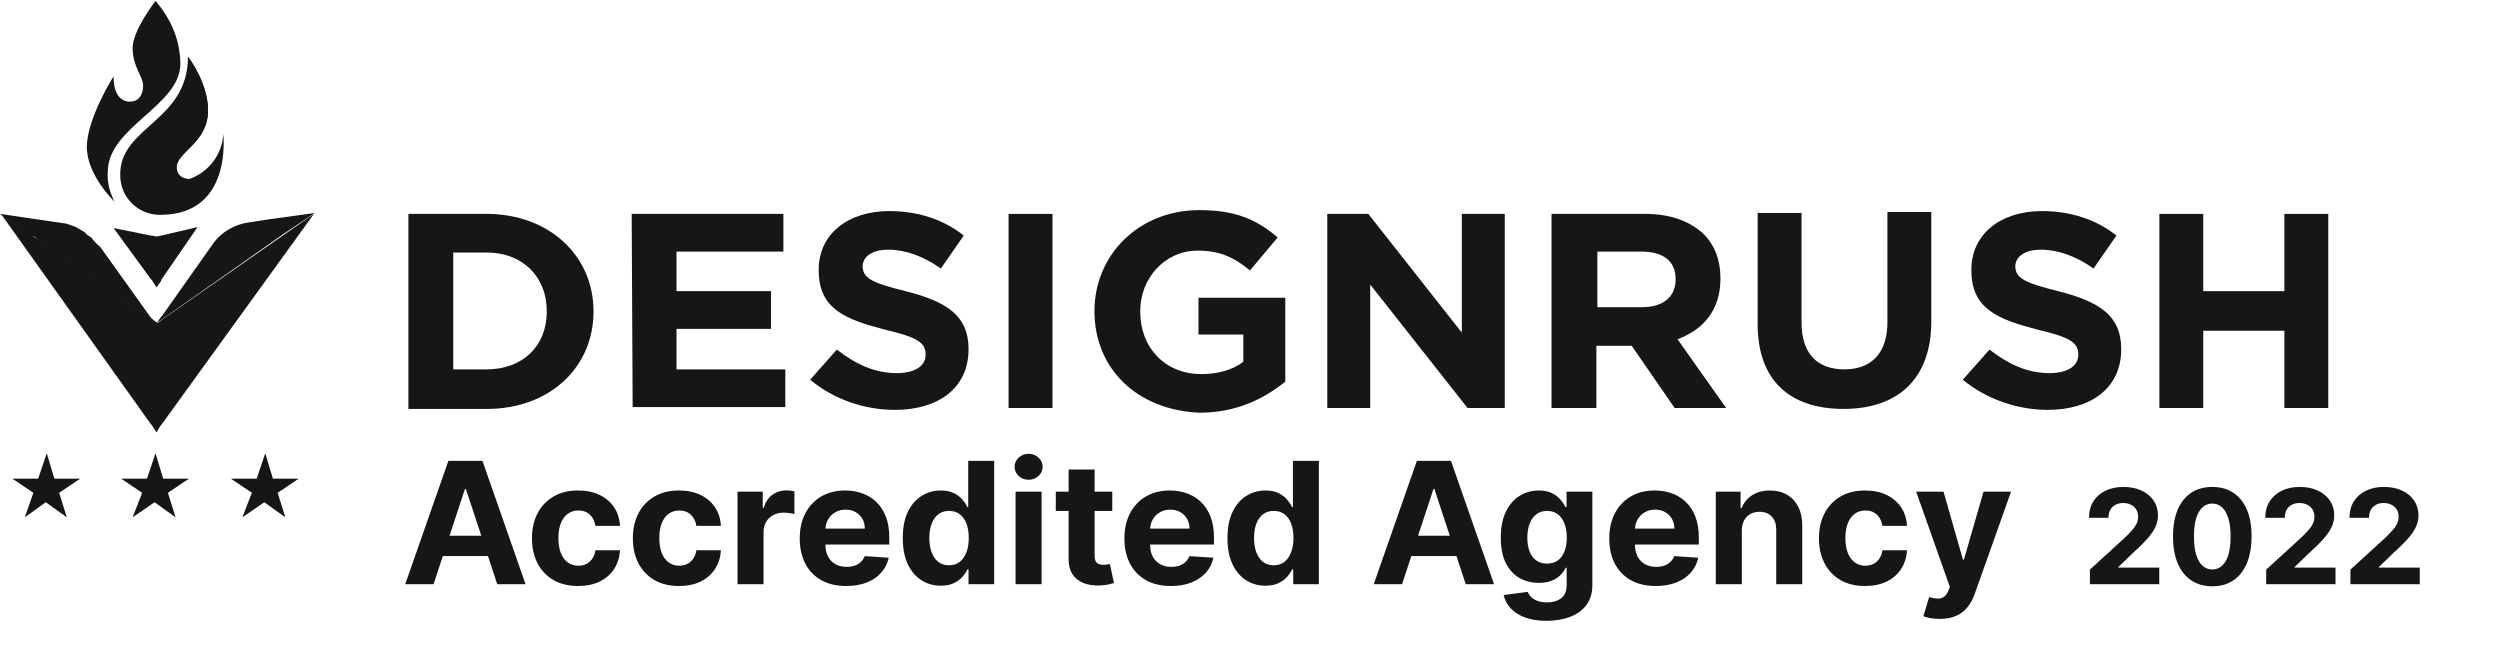 <svg width="323" height="84" viewBox="0 0 323 84" fill="none" xmlns="http://www.w3.org/2000/svg">
<path d="M52.764 27.635H62.873C71.01 27.635 76.68 33.113 76.68 40.174V40.296C76.68 47.356 71.133 52.835 62.873 52.835H52.764V27.635ZM62.873 47.722C67.558 47.722 70.64 44.678 70.64 40.296V40.174C70.64 35.791 67.558 32.626 62.873 32.626H58.558V47.722H62.873Z" fill="#161616"/>
<path d="M81.613 27.635H101.215V32.504H87.407V37.617H99.612V42.487H87.407V47.722H101.462V52.591H81.737L81.613 27.635Z" fill="#161616"/>
<path d="M104.668 49.061L108.12 45.165C110.462 46.991 112.928 48.209 115.887 48.209C118.229 48.209 119.585 47.235 119.585 45.896V45.774C119.585 44.313 118.599 43.583 114.407 42.609C109.229 41.27 105.778 39.931 105.778 34.939V34.817C105.778 30.313 109.476 27.27 114.9 27.27C118.599 27.27 121.928 28.365 124.516 30.435L121.558 34.696C119.339 33.113 116.996 32.261 114.777 32.261C112.558 32.261 111.448 33.235 111.448 34.452V34.331C111.448 35.913 112.558 36.522 116.996 37.617C122.297 38.957 125.133 40.783 125.133 45.044V45.165C125.133 50.157 121.188 52.957 115.64 52.957C111.695 52.957 107.75 51.617 104.668 49.061Z" fill="#161616"/>
<path d="M130.309 27.635H135.979V52.713H130.309V27.635Z" fill="#161616"/>
<path d="M141.404 40.175C141.404 32.992 147.075 27.148 154.965 27.148C159.65 27.148 162.361 28.366 165.074 30.679L161.499 34.94C159.526 33.357 157.8 32.383 154.719 32.383C150.527 32.383 147.321 35.914 147.321 40.175V40.296C147.321 44.922 150.527 48.331 155.212 48.331C157.307 48.331 159.157 47.844 160.636 46.748V43.218H154.842V38.47H166.06V49.305C163.348 51.496 159.773 53.322 154.965 53.322C146.829 52.957 141.404 47.601 141.404 40.175Z" fill="#161616"/>
<path d="M171.484 27.635H176.785L188.867 42.974V27.635H194.415V52.713H189.606L177.032 36.765V52.713H171.484V27.635Z" fill="#161616"/>
<path d="M200.706 27.635H212.541C215.87 27.635 218.335 28.609 220.061 30.191C221.54 31.652 222.28 33.6 222.28 35.913V36.035C222.28 40.052 220.061 42.609 216.732 43.826L223.02 52.713H216.363L210.815 44.678H210.692H206.254V52.713H200.459V27.635H200.706ZM212.171 39.687C215.006 39.687 216.486 38.226 216.486 36.157V36.035C216.486 33.722 214.883 32.504 212.048 32.504H206.377V39.687H212.171Z" fill="#161616"/>
<path d="M227.088 41.878V27.512H232.759V41.634C232.759 45.773 234.855 47.721 238.306 47.721C241.758 47.721 243.854 45.651 243.854 41.634V27.391H249.525V41.512C249.525 49.06 245.087 52.834 238.183 52.834C231.279 52.834 227.088 49.182 227.088 41.878Z" fill="#161616"/>
<path d="M253.594 49.061L257.045 45.165C259.387 46.991 261.853 48.209 264.812 48.209C267.154 48.209 268.51 47.235 268.51 45.896V45.774C268.51 44.313 267.525 43.583 263.332 42.609C258.155 41.27 254.703 39.931 254.703 34.939V34.817C254.703 30.313 258.401 27.27 263.826 27.27C267.525 27.27 270.853 28.365 273.441 30.435L270.483 34.696C268.264 33.113 265.922 32.261 263.703 32.261C261.484 32.261 260.374 33.235 260.374 34.452V34.331C260.374 35.913 261.484 36.522 265.922 37.617C271.222 38.957 274.058 40.783 274.058 45.044V45.165C274.058 50.157 270.113 52.957 264.565 52.957C260.743 52.957 256.675 51.617 253.594 49.061Z" fill="#161616"/>
<path d="M278.99 27.635H284.661V37.617H295.14V27.635H300.811V52.713H295.14V42.73H284.661V52.713H278.99V27.635Z" fill="#161616"/>
<path d="M20.218 41.757C20.095 41.757 20.095 41.635 20.218 41.757L19.602 41.392L19.479 41.27L4.931 31.044C4.931 31.044 4.808 31.044 4.808 30.922L4.561 30.679L4.438 30.557H4.192L0 27.635L8.26 28.853C8.63 28.853 8.753 28.974 9.123 29.096C9.246 29.096 9.493 29.218 9.493 29.218C9.863 29.34 9.986 29.461 10.232 29.583C10.479 29.705 10.602 29.826 10.849 29.948C10.972 30.07 11.219 30.192 11.219 30.314C11.342 30.435 11.465 30.435 11.589 30.557C11.835 30.679 11.958 30.8 11.958 30.922C12.328 31.287 12.575 31.653 12.945 31.896L19.479 41.026L19.602 41.148L20.218 41.757Z" fill="#161616"/>
<path d="M20.218 55.879L19.602 54.905L19.478 54.783L0.123 27.635L4.315 30.557L5.054 31.044L19.602 41.27H19.725L20.218 41.635C20.218 41.635 20.341 41.635 20.341 41.757L20.958 41.27L40.56 27.635L20.834 54.905L20.711 55.026L20.218 55.879Z" fill="#161616"/>
<path d="M20.218 37.132L19.601 36.158L19.478 36.036L14.67 29.462L19.478 30.436H19.601L20.218 30.558L20.834 30.436L25.519 29.34L20.834 36.158V36.279L20.218 37.132Z" fill="#161616"/>
<path d="M40.684 27.514L34.52 28.366L32.177 28.731C30.328 28.974 28.602 29.948 27.492 31.531L20.959 40.783L20.835 40.905L20.219 41.757L20.959 41.027L21.082 40.905L20.219 41.757L36.862 30.07L40.684 27.514Z" fill="#161616"/>
<path d="M23.3 8.278C23.3 13.635 13.931 16.435 13.931 22.156C13.808 23.495 14.178 24.835 14.794 26.052C14.794 26.052 11.219 22.643 11.219 18.991C11.219 15.339 14.671 9.861 14.671 9.861C14.671 12.296 15.657 13.026 16.643 13.148H16.766C17.876 13.148 18.492 12.296 18.492 11.078C18.492 9.861 17.136 8.643 17.136 6.209C17.136 3.895 20.095 0.122 20.095 0.122C22.191 2.556 23.3 5.356 23.3 8.278Z" fill="#161616"/>
<path d="M20.711 27.757C17.752 27.757 15.533 25.444 15.533 22.644V22.522C15.533 16.313 24.286 15.705 24.286 7.305C24.533 7.67 26.875 10.835 26.875 14.244C26.875 18.505 22.807 19.6 22.807 21.67C22.807 22.522 23.177 23.131 24.41 23.131C24.533 23.131 24.656 23.131 24.779 23.009C27.122 22.035 28.724 19.844 28.848 17.287C28.848 17.409 30.081 27.757 20.711 27.757Z" fill="#161616"/>
<path d="M24.534 23.131C24.657 23.131 24.78 23.131 24.904 23.009C23.671 23.374 19.109 24.47 19.109 21.305C19.109 17.409 25.89 16.557 25.89 13.27C25.89 11.2 25.397 9.131 24.287 7.305C24.534 7.67 26.876 10.835 26.876 14.244C26.876 18.505 22.808 19.6 22.808 21.67C22.931 22.522 23.424 23.131 24.534 23.131Z" fill="#161616"/>
<path d="M20.834 10.469C20.834 13.513 16.889 13.269 16.643 13.148H17.012C18.122 13.148 18.738 12.296 18.738 11.078C18.738 9.861 17.382 8.643 17.382 6.209C17.382 3.895 20.341 0.122 20.341 0.122C19.355 1.704 18.861 3.409 18.738 5.113C18.738 7.913 20.834 8.156 20.834 10.469Z" fill="#161616"/>
<path d="M18.368 63.671L15.656 61.845H18.985L20.094 58.558L21.081 61.845H24.409L21.697 63.671L22.683 66.836L19.971 64.888L17.136 66.836L18.368 63.671Z" fill="#161616"/>
<path d="M32.546 63.671L29.834 61.845H33.163L34.272 58.558L35.258 61.845H38.587L35.875 63.671L36.861 66.836L34.149 64.888L31.313 66.836L32.546 63.671Z" fill="#161616"/>
<path d="M4.314 63.671L1.602 61.845H4.93L6.04 58.558L7.026 61.845H10.355L7.642 63.671L8.629 66.836L5.916 64.888L3.204 66.836L4.314 63.671Z" fill="#161616"/>
<path d="M270.018 75.477V73.589L274.49 69.504C274.871 69.141 275.19 68.814 275.448 68.523C275.709 68.233 275.908 67.948 276.043 67.67C276.178 67.387 276.246 67.083 276.246 66.756C276.246 66.393 276.162 66.08 275.994 65.818C275.827 65.551 275.597 65.348 275.306 65.207C275.016 65.061 274.687 64.989 274.318 64.989C273.935 64.989 273.599 65.065 273.313 65.219C273.026 65.372 272.806 65.592 272.651 65.878C272.495 66.165 272.417 66.506 272.417 66.901H269.896C269.896 66.09 270.082 65.386 270.455 64.789C270.826 64.192 271.348 63.73 272.018 63.403C272.689 63.076 273.462 62.913 274.337 62.913C275.237 62.913 276.02 63.07 276.688 63.385C277.358 63.695 277.88 64.127 278.251 64.68C278.623 65.233 278.809 65.866 278.809 66.58C278.809 67.048 278.716 67.51 278.527 67.966C278.343 68.422 278.015 68.929 277.539 69.485C277.065 70.038 276.397 70.702 275.533 71.477L273.699 73.25V73.335H278.976V75.477H270.018Z" fill="#161616"/>
<path d="M285.827 75.75C284.772 75.746 283.864 75.489 283.103 74.981C282.347 74.473 281.763 73.736 281.355 72.772C280.95 71.808 280.75 70.647 280.754 69.292C280.754 67.94 280.957 66.788 281.361 65.836C281.77 64.884 282.353 64.159 283.11 63.663C283.87 63.163 284.776 62.913 285.827 62.913C286.879 62.913 287.782 63.163 288.538 63.663C289.299 64.163 289.884 64.89 290.294 65.842C290.702 66.79 290.905 67.94 290.901 69.292C290.901 70.651 290.697 71.814 290.287 72.778C289.882 73.742 289.302 74.479 288.545 74.987C287.788 75.495 286.883 75.75 285.827 75.75ZM285.827 73.577C286.548 73.577 287.122 73.22 287.55 72.505C287.98 71.791 288.194 70.72 288.19 69.292C288.19 68.352 288.091 67.569 287.895 66.943C287.702 66.318 287.429 65.848 287.072 65.533C286.721 65.219 286.306 65.061 285.827 65.061C285.111 65.061 284.539 65.414 284.11 66.12C283.68 66.826 283.464 67.883 283.46 69.292C283.46 70.244 283.556 71.039 283.747 71.676C283.943 72.31 284.22 72.786 284.576 73.105C284.931 73.419 285.349 73.577 285.827 73.577Z" fill="#161616"/>
<path d="M292.794 75.477V73.589L297.267 69.504C297.647 69.141 297.966 68.814 298.224 68.523C298.485 68.233 298.683 67.948 298.818 67.67C298.953 67.387 299.021 67.083 299.021 66.756C299.021 66.393 298.937 66.08 298.77 65.818C298.602 65.551 298.372 65.348 298.082 65.207C297.791 65.061 297.463 64.989 297.094 64.989C296.71 64.989 296.375 65.065 296.088 65.219C295.802 65.372 295.582 65.592 295.426 65.878C295.271 66.165 295.192 66.506 295.192 66.901H292.672C292.672 66.09 292.857 65.386 293.23 64.789C293.602 64.192 294.123 63.73 294.794 63.403C295.464 63.076 296.237 62.913 297.113 62.913C298.013 62.913 298.795 63.07 299.463 63.385C300.133 63.695 300.655 64.127 301.027 64.68C301.398 65.233 301.585 65.866 301.585 66.58C301.585 67.048 301.492 67.51 301.302 67.966C301.119 68.422 300.79 68.929 300.316 69.485C299.841 70.038 299.172 70.702 298.309 71.477L296.475 73.25V73.335H301.751V75.477H292.794Z" fill="#161616"/>
<path d="M303.676 75.477V73.589L308.148 69.504C308.529 69.141 308.848 68.814 309.105 68.523C309.367 68.233 309.565 67.948 309.701 67.67C309.834 67.387 309.902 67.083 309.902 66.756C309.902 66.393 309.818 66.08 309.651 65.818C309.483 65.551 309.255 65.348 308.964 65.207C308.673 65.061 308.344 64.989 307.976 64.989C307.592 64.989 307.256 65.065 306.971 65.219C306.684 65.372 306.462 65.592 306.307 65.878C306.152 66.165 306.075 66.506 306.075 66.901H303.553C303.553 66.09 303.739 65.386 304.111 64.789C304.484 64.192 305.004 63.73 305.676 63.403C306.346 63.076 307.119 62.913 307.995 62.913C308.894 62.913 309.678 63.07 310.344 63.385C311.014 63.695 311.536 64.127 311.909 64.68C312.28 65.233 312.467 65.866 312.467 66.58C312.467 67.048 312.372 67.51 312.185 67.966C312.001 68.422 311.671 68.929 311.197 69.485C310.722 70.038 310.053 70.702 309.191 71.477L307.357 73.25V73.335H312.632V75.477H303.676Z" fill="#161616"/>
<path d="M56.015 75.479H52.355L57.932 59.542H62.333L67.901 75.479H64.242L60.196 63.184H60.069L56.015 75.479ZM55.786 69.215H64.431V71.845H55.786V69.215Z" fill="#161616"/>
<path d="M74.691 75.712C73.451 75.712 72.383 75.453 71.489 74.934C70.601 74.41 69.917 73.684 69.438 72.755C68.965 71.827 68.728 70.758 68.728 69.549C68.728 68.325 68.968 67.251 69.446 66.328C69.93 65.399 70.616 64.675 71.505 64.156C72.394 63.633 73.451 63.371 74.676 63.371C75.733 63.371 76.658 63.56 77.452 63.939C78.246 64.317 78.874 64.849 79.337 65.534C79.8 66.219 80.055 67.023 80.102 67.946H76.931C76.842 67.35 76.606 66.87 76.222 66.507C75.843 66.138 75.346 65.954 74.731 65.954C74.21 65.954 73.756 66.094 73.366 66.374C72.983 66.649 72.683 67.051 72.467 67.581C72.252 68.109 72.144 68.75 72.144 69.502C72.144 70.265 72.249 70.913 72.459 71.448C72.675 71.982 72.977 72.389 73.366 72.67C73.756 72.95 74.21 73.09 74.731 73.09C75.115 73.09 75.459 73.012 75.764 72.856C76.074 72.701 76.329 72.475 76.529 72.179C76.734 71.879 76.868 71.518 76.931 71.098H80.102C80.05 72.011 79.797 72.815 79.345 73.51C78.898 74.2 78.28 74.74 77.492 75.129C76.703 75.518 75.769 75.712 74.691 75.712Z" fill="#161616"/>
<path d="M87.729 75.712C86.488 75.712 85.42 75.453 84.526 74.934C83.638 74.41 82.954 73.684 82.475 72.755C82.002 71.827 81.766 70.758 81.766 69.549C81.766 68.325 82.005 67.251 82.483 66.328C82.967 65.399 83.653 64.675 84.542 64.156C85.431 63.633 86.488 63.371 87.713 63.371C88.77 63.371 89.695 63.56 90.489 63.939C91.283 64.317 91.912 64.849 92.374 65.534C92.837 66.219 93.092 67.023 93.139 67.946H89.969C89.879 67.35 89.643 66.87 89.259 66.507C88.88 66.138 88.383 65.954 87.768 65.954C87.247 65.954 86.793 66.094 86.403 66.374C86.02 66.649 85.72 67.051 85.504 67.581C85.289 68.109 85.181 68.75 85.181 69.502C85.181 70.265 85.286 70.913 85.496 71.448C85.712 71.982 86.014 72.389 86.403 72.67C86.793 72.95 87.247 73.09 87.768 73.09C88.152 73.09 88.496 73.012 88.801 72.856C89.112 72.701 89.367 72.475 89.566 72.179C89.771 71.879 89.906 71.518 89.969 71.098H93.139C93.087 72.011 92.834 72.815 92.382 73.51C91.935 74.2 91.317 74.74 90.529 75.129C89.74 75.518 88.806 75.712 87.729 75.712Z" fill="#161616"/>
<path d="M95.289 75.479V63.526H98.547V65.612H98.673C98.894 64.87 99.264 64.309 99.785 63.931C100.305 63.547 100.905 63.355 101.583 63.355C101.751 63.355 101.933 63.365 102.127 63.386C102.322 63.407 102.493 63.435 102.64 63.472V66.413C102.482 66.366 102.264 66.325 101.985 66.289C101.707 66.252 101.452 66.234 101.22 66.234C100.726 66.234 100.284 66.341 99.895 66.553C99.511 66.761 99.207 67.051 98.98 67.425C98.76 67.798 98.649 68.229 98.649 68.717V75.479H95.289Z" fill="#161616"/>
<path d="M109.336 75.712C108.09 75.712 107.018 75.463 106.118 74.965C105.224 74.462 104.536 73.751 104.052 72.833C103.568 71.91 103.326 70.817 103.326 69.557C103.326 68.328 103.568 67.249 104.052 66.32C104.536 65.391 105.217 64.668 106.095 64.149C106.978 63.63 108.014 63.371 109.202 63.371C110.002 63.371 110.746 63.498 111.435 63.752C112.129 64.001 112.733 64.377 113.249 64.88C113.769 65.383 114.174 66.016 114.463 66.779C114.753 67.536 114.897 68.423 114.897 69.44V70.351H104.667V68.296H111.734C111.734 67.819 111.629 67.396 111.419 67.028C111.208 66.66 110.917 66.372 110.543 66.164C110.175 65.951 109.747 65.845 109.258 65.845C108.748 65.845 108.295 65.962 107.901 66.195C107.512 66.424 107.207 66.732 106.986 67.121C106.765 67.505 106.652 67.933 106.647 68.405V70.359C106.647 70.95 106.757 71.461 106.978 71.891C107.204 72.322 107.522 72.654 107.933 72.888C108.343 73.121 108.829 73.238 109.392 73.238C109.765 73.238 110.107 73.186 110.417 73.082C110.727 72.978 110.993 72.823 111.214 72.615C111.435 72.408 111.603 72.153 111.718 71.853L114.826 72.055C114.668 72.791 114.345 73.435 113.856 73.985C113.372 74.529 112.746 74.955 111.979 75.261C111.216 75.562 110.336 75.712 109.336 75.712Z" fill="#161616"/>
<path d="M121.552 75.673C120.632 75.673 119.799 75.44 119.052 74.973C118.311 74.501 117.722 73.808 117.285 72.895C116.854 71.977 116.639 70.851 116.639 69.518C116.639 68.148 116.862 67.01 117.309 66.102C117.756 65.189 118.35 64.507 119.092 64.055C119.838 63.599 120.656 63.37 121.545 63.37C122.223 63.37 122.788 63.485 123.24 63.713C123.698 63.936 124.066 64.216 124.345 64.553C124.629 64.885 124.844 65.212 124.991 65.534H125.094V59.542H128.446V75.479H125.133V73.564H124.991C124.834 73.896 124.61 74.226 124.321 74.553C124.037 74.874 123.666 75.141 123.209 75.354C122.757 75.567 122.205 75.673 121.552 75.673ZM122.617 73.035C123.159 73.035 123.616 72.89 123.99 72.6C124.368 72.304 124.658 71.891 124.857 71.362C125.062 70.833 125.165 70.213 125.165 69.502C125.165 68.792 125.065 68.174 124.865 67.65C124.665 67.126 124.376 66.722 123.998 66.436C123.619 66.151 123.159 66.008 122.617 66.008C122.065 66.008 121.6 66.156 121.221 66.452C120.843 66.748 120.556 67.158 120.362 67.682C120.167 68.206 120.07 68.812 120.07 69.502C120.07 70.198 120.167 70.812 120.362 71.347C120.561 71.876 120.848 72.291 121.221 72.592C121.6 72.888 122.065 73.035 122.617 73.035Z" fill="#161616"/>
<path d="M131.21 75.479V63.526H134.57V75.479H131.21ZM132.898 61.985C132.399 61.985 131.97 61.822 131.613 61.495C131.26 61.163 131.084 60.766 131.084 60.304C131.084 59.848 131.26 59.456 131.613 59.13C131.97 58.797 132.399 58.631 132.898 58.631C133.398 58.631 133.824 58.797 134.176 59.13C134.533 59.456 134.712 59.848 134.712 60.304C134.712 60.766 134.533 61.163 134.176 61.495C133.824 61.822 133.398 61.985 132.898 61.985Z" fill="#161616"/>
<path d="M143.705 63.526V66.016H136.408V63.526H143.705ZM138.065 60.663H141.425V71.806C141.425 72.112 141.472 72.351 141.567 72.522C141.661 72.688 141.794 72.805 141.961 72.872C142.134 72.939 142.334 72.973 142.561 72.973C142.718 72.973 142.876 72.96 143.034 72.934C143.191 72.903 143.313 72.88 143.397 72.864L143.925 75.331C143.757 75.383 143.521 75.442 143.216 75.51C142.91 75.583 142.54 75.627 142.103 75.642C141.294 75.673 140.584 75.567 139.973 75.323C139.369 75.079 138.899 74.701 138.562 74.187C138.226 73.673 138.06 73.025 138.065 72.242V60.663Z" fill="#161616"/>
<path d="M151.283 75.712C150.037 75.712 148.966 75.463 148.066 74.965C147.172 74.462 146.483 73.751 145.999 72.833C145.515 71.91 145.273 70.817 145.273 69.557C145.273 68.328 145.515 67.249 145.999 66.32C146.483 65.391 147.164 64.668 148.043 64.149C148.925 63.63 149.962 63.371 151.15 63.371C151.95 63.371 152.693 63.498 153.382 63.752C154.076 64.001 154.681 64.377 155.196 64.88C155.716 65.383 156.122 66.016 156.411 66.779C156.7 67.536 156.845 68.423 156.845 69.44V70.351H146.614V68.296H153.682C153.682 67.819 153.577 67.396 153.366 67.028C153.157 66.66 152.865 66.372 152.49 66.164C152.123 65.951 151.694 65.845 151.205 65.845C150.696 65.845 150.243 65.962 149.848 66.195C149.459 66.424 149.155 66.732 148.933 67.121C148.713 67.505 148.599 67.933 148.594 68.405V70.359C148.594 70.95 148.705 71.461 148.925 71.891C149.152 72.322 149.47 72.654 149.881 72.888C150.29 73.121 150.777 73.238 151.339 73.238C151.713 73.238 152.054 73.186 152.365 73.082C152.675 72.978 152.94 72.823 153.161 72.615C153.382 72.408 153.55 72.153 153.666 71.853L156.773 72.055C156.616 72.791 156.292 73.435 155.804 73.985C155.32 74.529 154.694 74.955 153.927 75.261C153.163 75.562 152.283 75.712 151.283 75.712Z" fill="#161616"/>
<path d="M163.504 75.673C162.583 75.673 161.75 75.44 161.004 74.973C160.262 74.501 159.672 73.808 159.236 72.895C158.805 71.977 158.59 70.851 158.59 69.518C158.59 68.148 158.813 67.01 159.26 66.102C159.708 65.189 160.301 64.507 161.043 64.055C161.789 63.599 162.606 63.37 163.496 63.37C164.174 63.37 164.739 63.485 165.192 63.713C165.649 63.936 166.017 64.216 166.296 64.553C166.58 64.885 166.795 65.212 166.942 65.534H167.045V59.542H170.398V75.479H167.084V73.564H166.942C166.785 73.896 166.561 74.226 166.272 74.553C165.988 74.874 165.617 75.141 165.159 75.354C164.708 75.567 164.155 75.673 163.504 75.673ZM164.569 73.035C165.109 73.035 165.567 72.89 165.94 72.6C166.319 72.304 166.608 71.891 166.808 71.362C167.014 70.833 167.116 70.213 167.116 69.502C167.116 68.792 167.016 68.174 166.816 67.65C166.616 67.126 166.327 66.722 165.949 66.436C165.57 66.151 165.109 66.008 164.569 66.008C164.016 66.008 163.551 66.156 163.173 66.452C162.793 66.748 162.506 67.158 162.312 67.682C162.119 68.206 162.021 68.812 162.021 69.502C162.021 70.198 162.119 70.812 162.312 71.347C162.512 71.876 162.798 72.291 163.173 72.592C163.551 72.888 164.016 73.035 164.569 73.035Z" fill="#161616"/>
<path d="M181.146 75.479H177.486L183.064 59.542H187.464L193.034 75.479H189.374L185.328 63.184H185.2L181.146 75.479ZM180.918 69.215H189.563V71.845H180.918V69.215Z" fill="#161616"/>
<path d="M199.81 80.21C198.72 80.21 197.788 80.062 197.009 79.766C196.236 79.476 195.621 79.079 195.163 78.576C194.706 78.073 194.409 77.507 194.273 76.879L197.38 76.467C197.474 76.706 197.624 76.929 197.83 77.136C198.035 77.344 198.305 77.51 198.642 77.634C198.984 77.764 199.399 77.829 199.888 77.829C200.619 77.829 201.222 77.653 201.695 77.3C202.173 76.952 202.413 76.368 202.413 75.549V73.362H202.271C202.123 73.694 201.902 74.008 201.608 74.304C201.314 74.599 200.934 74.841 200.472 75.027C200.01 75.214 199.457 75.308 198.815 75.308C197.905 75.308 197.078 75.1 196.331 74.685C195.589 74.265 194.998 73.624 194.556 72.763C194.12 71.897 193.902 70.802 193.902 69.479C193.902 68.125 194.125 66.994 194.573 66.086C195.019 65.178 195.613 64.499 196.355 64.047C197.101 63.596 197.919 63.371 198.808 63.371C199.487 63.371 200.054 63.485 200.511 63.713C200.969 63.936 201.337 64.216 201.615 64.553C201.899 64.885 202.118 65.212 202.271 65.534H202.396V63.526H205.733V75.596C205.733 76.612 205.48 77.463 204.976 78.148C204.471 78.833 203.772 79.346 202.877 79.689C201.989 80.036 200.966 80.21 199.81 80.21ZM199.88 72.817C200.422 72.817 200.88 72.685 201.253 72.421C201.631 72.151 201.921 71.767 202.121 71.269C202.326 70.766 202.427 70.164 202.427 69.463C202.427 68.763 202.329 68.156 202.129 67.643C201.929 67.124 201.639 66.722 201.261 66.437C200.883 66.151 200.422 66.009 199.88 66.009C199.328 66.009 198.864 66.156 198.484 66.452C198.105 66.743 197.819 67.147 197.624 67.666C197.43 68.185 197.332 68.784 197.332 69.463C197.332 70.153 197.43 70.75 197.624 71.253C197.824 71.751 198.111 72.138 198.484 72.413C198.864 72.683 199.328 72.817 199.88 72.817Z" fill="#161616"/>
<path d="M213.927 75.712C212.681 75.712 211.608 75.463 210.709 74.965C209.815 74.462 209.126 73.751 208.642 72.833C208.158 71.91 207.916 70.817 207.916 69.557C207.916 68.328 208.158 67.249 208.642 66.32C209.126 65.391 209.807 64.668 210.685 64.149C211.569 63.63 212.604 63.371 213.792 63.371C214.592 63.371 215.336 63.498 216.025 63.752C216.719 64.001 217.324 64.377 217.838 64.88C218.36 65.383 218.764 66.016 219.053 66.779C219.343 67.536 219.487 68.423 219.487 69.44V70.351H209.258V68.296H216.325C216.325 67.819 216.219 67.396 216.009 67.028C215.799 66.66 215.507 66.372 215.134 66.164C214.765 65.951 214.337 65.845 213.848 65.845C213.338 65.845 212.885 65.962 212.491 66.195C212.103 66.424 211.797 66.732 211.576 67.121C211.355 67.505 211.242 67.933 211.238 68.405V70.359C211.238 70.95 211.347 71.461 211.569 71.891C211.795 72.322 212.112 72.654 212.523 72.888C212.933 73.121 213.419 73.238 213.983 73.238C214.356 73.238 214.698 73.186 215.007 73.082C215.318 72.978 215.583 72.823 215.805 72.615C216.025 72.408 216.194 72.153 216.309 71.853L219.417 72.055C219.259 72.791 218.936 73.435 218.447 73.985C217.963 74.529 217.337 74.955 216.569 75.261C215.807 75.562 214.926 75.712 213.927 75.712Z" fill="#161616"/>
<path d="M225.041 68.569V75.479H221.682V63.526H224.883V65.635H225.025C225.294 64.94 225.743 64.39 226.374 63.985C227.005 63.575 227.77 63.371 228.67 63.371C229.511 63.371 230.245 63.552 230.87 63.915C231.496 64.278 231.982 64.797 232.33 65.472C232.676 66.141 232.85 66.94 232.85 67.868V75.479H229.49V68.46C229.494 67.728 229.305 67.158 228.921 66.748C228.538 66.333 228.009 66.125 227.336 66.125C226.885 66.125 226.485 66.221 226.137 66.413C225.795 66.605 225.528 66.885 225.333 67.254C225.144 67.617 225.047 68.055 225.041 68.569Z" fill="#161616"/>
<path d="M240.972 75.712C239.73 75.712 238.664 75.453 237.769 74.934C236.881 74.41 236.197 73.684 235.719 72.755C235.246 71.827 235.008 70.758 235.008 69.549C235.008 68.325 235.247 67.251 235.727 66.328C236.209 65.399 236.896 64.675 237.785 64.156C238.673 63.633 239.73 63.371 240.956 63.371C242.012 63.371 242.938 63.56 243.731 63.939C244.526 64.317 245.155 64.849 245.617 65.534C246.08 66.219 246.334 67.023 246.382 67.946H243.211C243.122 67.35 242.885 66.87 242.502 66.507C242.123 66.138 241.626 65.954 241.011 65.954C240.491 65.954 240.035 66.094 239.646 66.374C239.262 66.649 238.962 67.051 238.747 67.581C238.531 68.109 238.424 68.75 238.424 69.502C238.424 70.265 238.528 70.913 238.739 71.448C238.954 71.982 239.257 72.389 239.646 72.67C240.035 72.95 240.491 73.09 241.011 73.09C241.395 73.09 241.739 73.012 242.044 72.856C242.354 72.701 242.61 72.475 242.808 72.179C243.014 71.879 243.148 71.518 243.211 71.098H246.382C246.329 72.011 246.078 72.815 245.625 73.51C245.178 74.2 244.56 74.74 243.771 75.129C242.983 75.518 242.049 75.712 240.972 75.712Z" fill="#161616"/>
<path d="M250.607 79.961C250.181 79.961 249.781 79.927 249.408 79.86C249.041 79.798 248.735 79.717 248.493 79.619L249.25 77.144C249.645 77.264 250 77.328 250.315 77.339C250.635 77.349 250.912 77.276 251.144 77.121C251.38 76.965 251.572 76.701 251.719 76.327L251.917 75.821L247.57 63.526H251.104L253.613 72.304H253.738L256.27 63.526H259.828L255.118 76.771C254.893 77.414 254.584 77.974 254.195 78.452C253.811 78.934 253.326 79.305 252.737 79.564C252.148 79.829 251.438 79.961 250.607 79.961Z" fill="#161616"/>
</svg>
